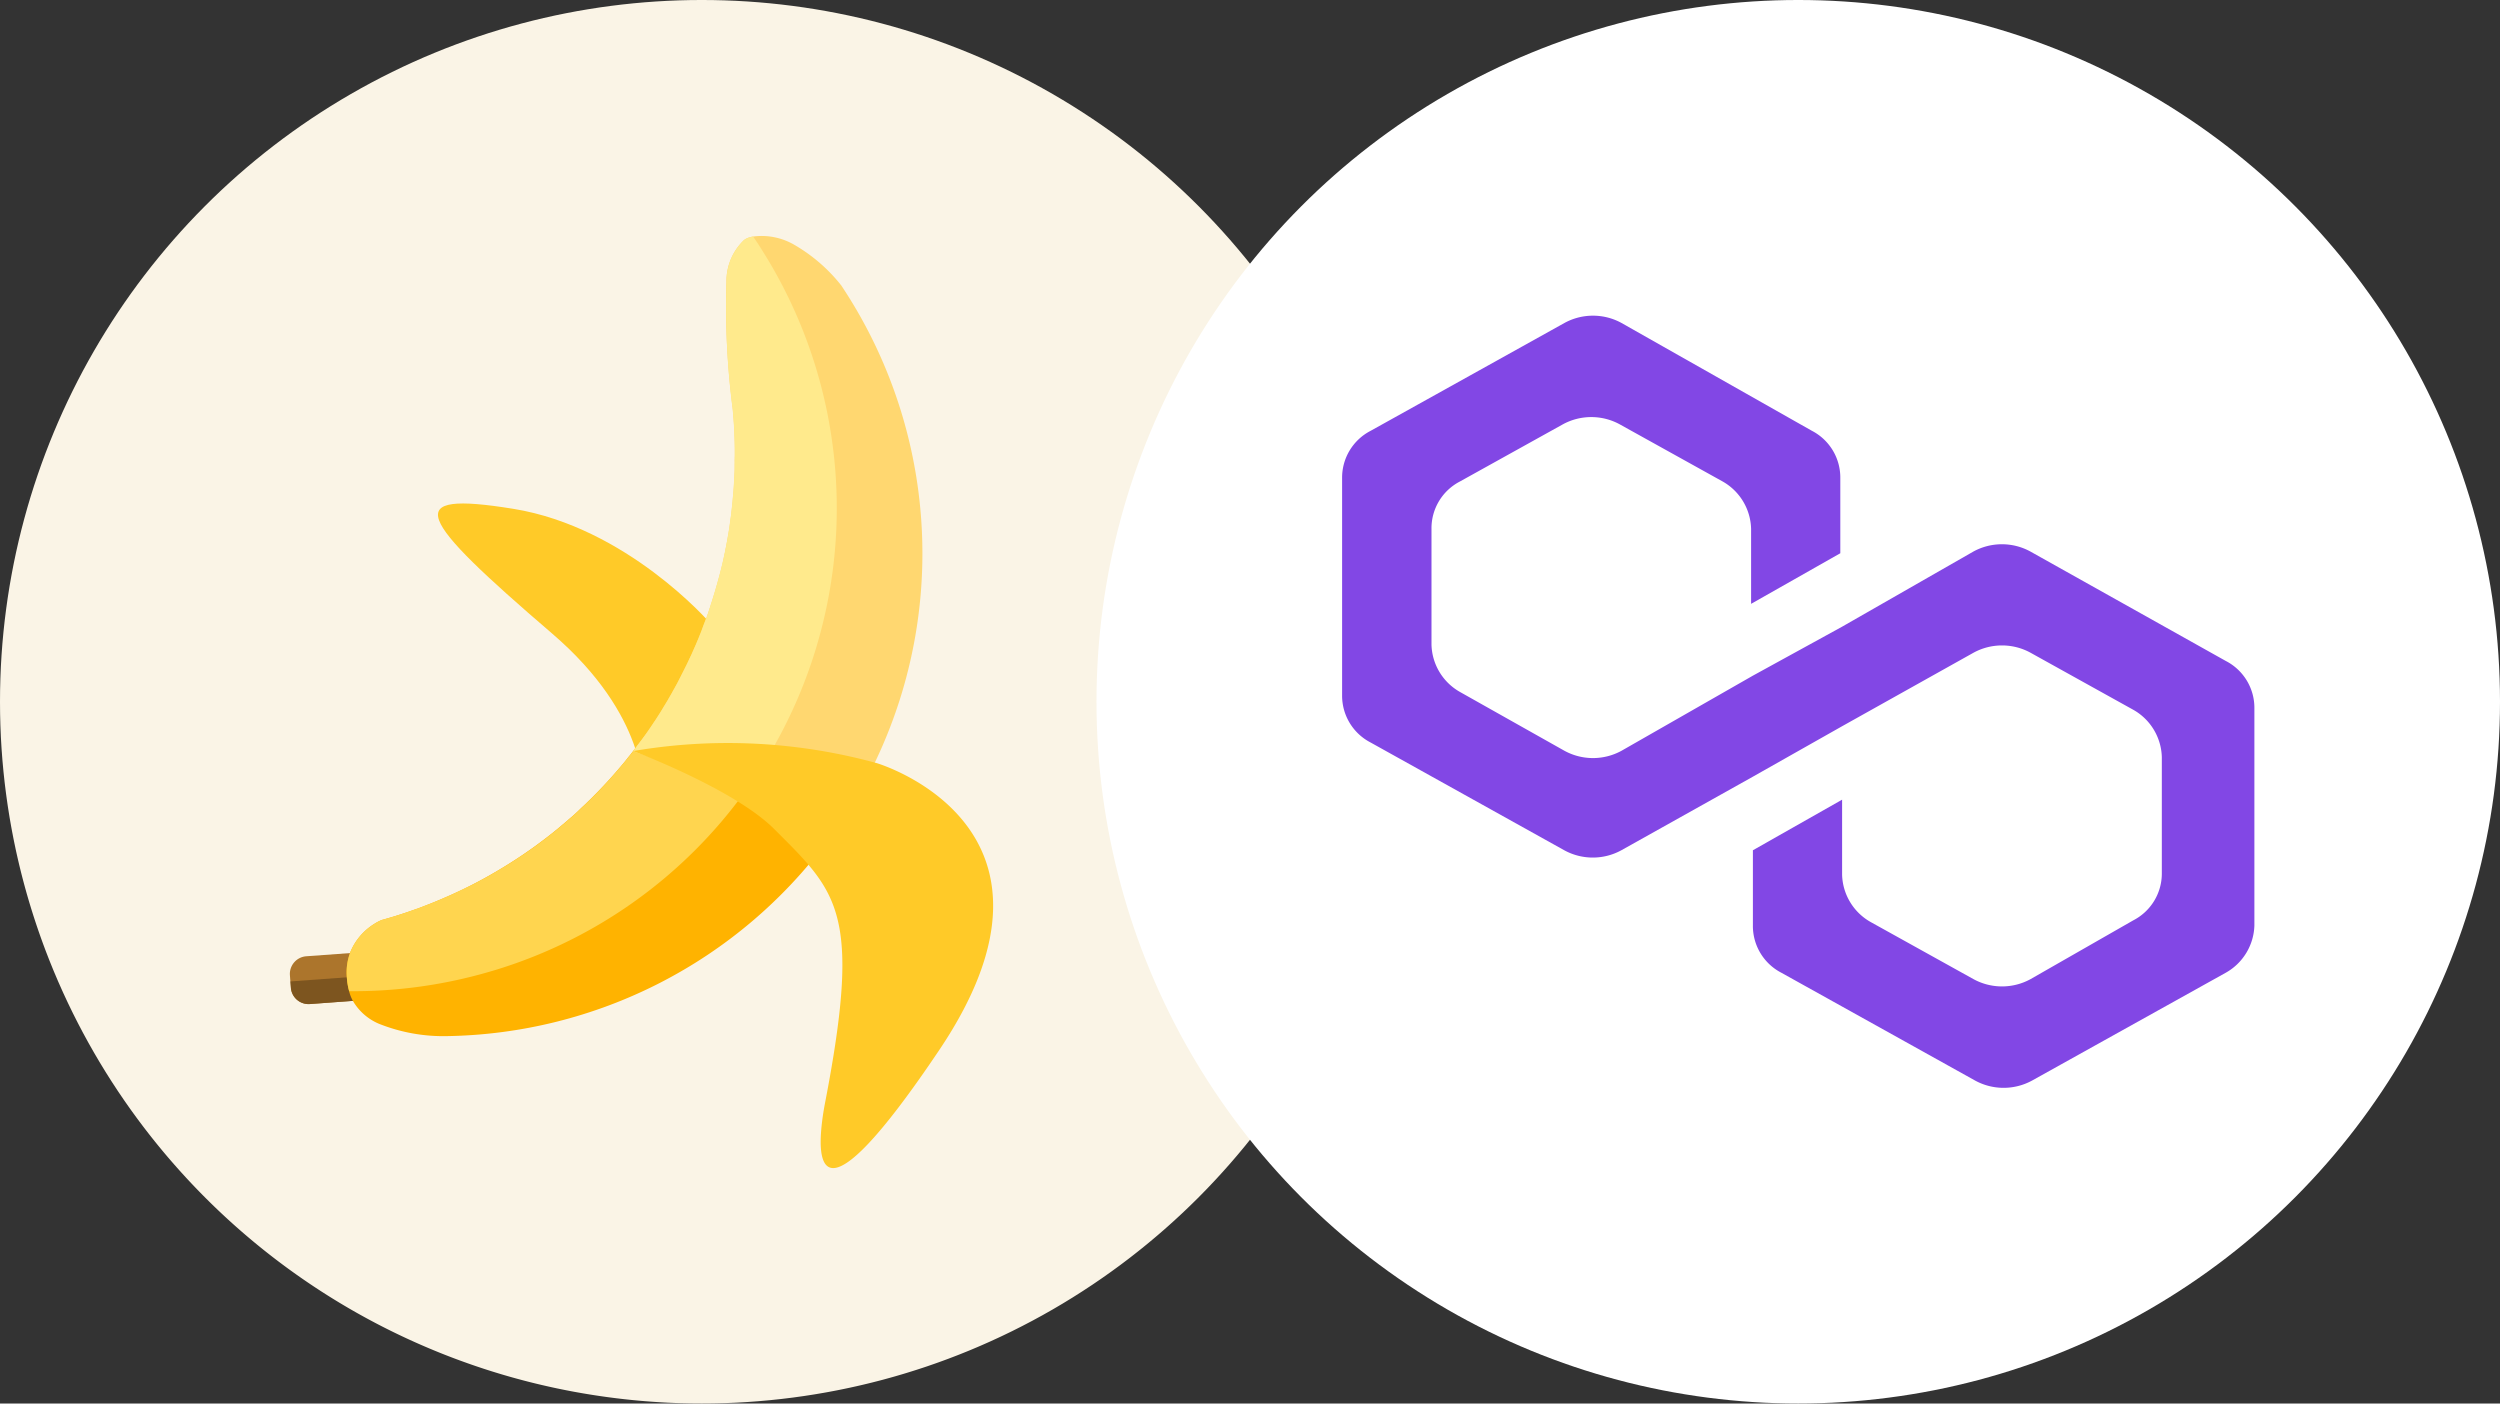 <svg xmlns="http://www.w3.org/2000/svg" xmlns:xlink="http://www.w3.org/1999/xlink" width="114" height="64" viewBox="0 0 114 64">
  <rect x="0" y="0" width="114" height="64" fill="#333333" stroke="none"/>
  <defs>
    <style>
      .cls-1 {
        fill: #fff;
      }

      .cls-2 {
        clip-path: url(#clip-path);
      }

      .cls-3 {
        fill: #faf4e6;
      }

      .cls-4 {
        fill: #ffca28;
      }

      .cls-5 {
        fill: #ac752c;
      }

      .cls-6 {
        fill: #7d551f;
      }

      .cls-7 {
        fill: #ffb300;
      }

      .cls-8 {
        fill: #ffd54f;
      }

      .cls-9 {
        fill: #ffd770;
      }

      .cls-10 {
        fill: #ffea8c;
      }

      .cls-11 {
        clip-path: url(#clip-path-2);
      }

      .cls-12 {
        fill: #8247e5;
      }
    </style>
    <clipPath id="clip-path">
      <circle id="Ellipse_1933" data-name="Ellipse 1933" class="cls-1" cx="32" cy="32" r="32" transform="translate(-23439 -23193)"/>
    </clipPath>
    <clipPath id="clip-path-2">
      <circle id="Ellipse_1934" data-name="Ellipse 1934" class="cls-1" cx="32" cy="32" r="32" transform="translate(-23389 -21653)"/>
    </clipPath>
  </defs>
  <g id="Group_934" data-name="Group 934" transform="translate(23439 23193)">
    <g id="Mask_Group_256" data-name="Mask Group 256" class="cls-2">
      <g id="token" transform="translate(-23445.59 -23199.59)">
        <path id="Path_20858" data-name="Path 20858" class="cls-3" d="M70.59,38.59a32,32,0,0,1-32,32c-.923,0-1.839-.041-2.745-.119A32,32,0,1,1,70.59,38.59Z"/>
        <path id="Path_20859" data-name="Path 20859" class="cls-4" d="M35.894,42.639s.241-3.407-4.118-7.151C25.545,30.136,24.83,28.955,30,29.793s8.927,5.164,8.927,5.164"/>
        <path id="Path_20860" data-name="Path 20860" class="cls-5" d="M25.016,52.058l-.159-2.176-4.3.314a.808.808,0,0,0-.747.865l.041.567a.808.808,0,0,0,.865.746Z"/>
        <path id="Path_20861" data-name="Path 20861" class="cls-6" d="M25.016,52.058l-.079-1.088-5.1.373.021.286a.808.808,0,0,0,.865.746Z"/>
        <path id="Path_20862" data-name="Path 20862" class="cls-7" d="M44.005,44.615a11.958,11.958,0,0,0-2.553-2.045c-.91-.561-1.893-1.006-2.853-1.475a10.426,10.426,0,0,0-2.541-1.066c-.042.059-.083.12-.126.179s-.089.118-.131.177c-.094.134-.2.268-.3.4-.014.016-.024.035-.038.051-.043.056-.086.113-.131.169s-.1.118-.143.177c-.1.131-.209.26-.318.386q-.482.572-1.012,1.116c-.059.062-.118.121-.177.179-.094.1-.19.193-.289.286-.071.071-.139.136-.209.2s-.139.131-.209.2c-.013.013-.032.029-.045.043-.107.1-.214.2-.327.292-.027.021-.051.045-.078.066a1.621,1.621,0,0,1-.131.115l-.134.113c-.112.094-.222.19-.337.281-.158.131-.324.259-.49.385-.131.1-.265.2-.4.3l-.075.054c-.112.08-.222.158-.334.235l-.011.008c-.179.126-.364.249-.551.369q-.575.373-1.181.715a20.606,20.606,0,0,1-2.264,1.106c-.332.143-.669.273-1.012.4H25.6c-.172.061-.345.123-.52.182-.152.051-.305.1-.46.149-.209.064-.417.124-.626.182h0s-.059.024-.155.071c-.027.016-.059.034-.094.051-.016.011-.032.021-.051.032s-.035.024-.054.035a2.727,2.727,0,0,0-1.072,1.268c-.006.016-.014.032-.019.051a2.6,2.6,0,0,0-.143,1.106,3.158,3.158,0,0,0,.105.634h0v.005a1.833,1.833,0,0,0,.168.429,2.5,2.5,0,0,0,1.181,1.044,7.91,7.91,0,0,0,3.121.567,22.052,22.052,0,0,0,17.324-8.879C44.209,44.841,44.11,44.729,44.005,44.615Z"/>
        <path id="Path_20863" data-name="Path 20863" class="cls-8" d="M38.6,41.1a10.426,10.426,0,0,0-2.541-1.066c-.042.059-.083.12-.126.179s-.089.118-.131.177-.089.118-.134.177-.11.149-.166.224c-.014.016-.024.035-.038.051-.043.056-.086.113-.131.169s-.1.118-.143.177-.1.118-.149.179-.113.143-.169.207c-.1.117-.2.231-.3.346-.019.021-.037.043-.056.064-.049.054-.1.109-.143.163-.107.118-.214.235-.327.35-.061.064-.119.13-.182.193l-.177.179c-.1.1-.193.19-.289.286-.071.067-.139.134-.209.2s-.139.131-.209.2c-.013.013-.032.029-.045.043-.107.1-.214.2-.327.292-.027.021-.051.045-.078.066l-.131.115-.134.113c-.112.094-.222.19-.337.281s-.206.161-.307.241c-.059.048-.121.1-.182.143-.131.1-.265.2-.4.3l-.075.054c-.112.08-.222.158-.334.235l-.011.008c-.088.061-.177.118-.267.177s-.19.128-.286.192c-.136.089-.276.172-.412.257l-.225.134c-.179.11-.361.214-.543.321-.126.067-.246.134-.369.2-.187.1-.372.2-.557.286l-.382.184c-.19.091-.385.182-.584.268-.126.054-.246.109-.372.163-.219.091-.439.179-.661.262l-.254.1c-.032.014-.067.024-.1.037H25.6c-.172.061-.345.123-.52.182-.152.051-.307.1-.46.149-.209.064-.417.124-.626.182h0s-.059.024-.155.071c-.027.016-.059.034-.094.051-.016.011-.032.021-.051.032s-.035.024-.054.035a2.727,2.727,0,0,0-1.072,1.268c-.006.016-.014.032-.019.051a2.6,2.6,0,0,0-.143,1.106,3.158,3.158,0,0,0,.105.634h.037a22.094,22.094,0,0,0,5.939-.768q.393-.107.786-.227a21.924,21.924,0,0,0,11.316-8.143c.1-.133.187-.27.279-.405C40.128,41.824,39.357,41.466,38.6,41.1Z"/>
        <path id="Path_20864" data-name="Path 20864" class="cls-9" d="M44.879,44.148l-4.288-1.509-5.125-1.8c.014-.016.024-.034.038-.051.056-.075.112-.15.166-.224.045-.059.088-.118.134-.177s.089-.117.131-.177c.113-.152.222-.307.329-.465.071-.1.136-.207.207-.308.134-.206.267-.412.39-.624.046-.071.089-.143.131-.214.014-.021.026-.042.04-.066.071-.129.143-.254.219-.383s.15-.273.225-.407c.083-.158.163-.319.243-.477.067-.134.134-.267.2-.4s.136-.289.206-.434c.021-.048.043-.094.061-.139.043-.1.086-.192.126-.286a.086.086,0,0,0,.011-.021c.059-.143.121-.281.177-.429.014-.032.029-.064.04-.1l.032-.08c.038-.1.071-.2.11-.3.032-.081.064-.164.094-.244s.061-.164.091-.247l.021-.061c.016-.051.035-.1.051-.155s.035-.1.051-.161c.115-.35.222-.7.321-1.057.048-.179.1-.357.143-.535.067-.257.126-.514.179-.776l.019-.08a.5.5,0,0,1,.011-.064c.061-.3.115-.605.166-.908.016-.1.032-.206.045-.308s.027-.2.043-.307c.016-.121.03-.241.043-.364.009-.071.016-.147.024-.222.016-.131.026-.265.037-.4s.021-.242.03-.362c.013-.214.024-.423.034-.637.006-.107.009-.214.009-.327v-.121a.882.882,0,0,0,0-.123c0-.08,0-.163.006-.244V27.1c0-.311-.014-.618-.029-.929v-.048c-.016-.282-.038-.565-.064-.848v-.011a36.078,36.078,0,0,1-.292-5.819,2.592,2.592,0,0,1,.808-1.914.958.958,0,0,1,.187-.1h.005a1.551,1.551,0,0,1,.214-.056h0a.015.015,0,0,1,.011,0,2.96,2.96,0,0,1,1.882.385,7.533,7.533,0,0,1,2.13,1.847,22.039,22.039,0,0,1-.071,24.551Z"/>
        <path id="Path_20865" data-name="Path 20865" class="cls-10" d="M40.591,42.639A22.024,22.024,0,0,0,41.6,18.418c-.131-.214-.267-.434-.4-.643-.086-.136-.179-.27-.268-.4a1.55,1.55,0,0,0-.214.056h-.005a.958.958,0,0,0-.187.1,2.584,2.584,0,0,0-.808,1.914A36.077,36.077,0,0,0,40,25.266v.011q.04.429.064.848v.048c.016.311.026.618.029.929v.278c0,.08,0,.164-.006.244a.882.882,0,0,1,0,.123v.121c0,.109,0,.219-.009.327-.011.214-.021.429-.034.637-.009.121-.016.241-.03.362s-.024.267-.037.4c-.008.071-.016.147-.024.222-.013.124-.026.244-.043.364-.016.1-.029.206-.043.307s-.029.207-.045.308c-.051.3-.1.607-.166.908,0,.021-.009.043-.011.064l-.019.08c-.053.262-.112.519-.179.776-.046.179-.094.357-.143.535-.1.357-.206.707-.321,1.057-.016.056-.032.107-.051.161s-.034.1-.051.155l-.021.061c-.029.083-.059.164-.091.247s-.061.163-.094.244c-.038.1-.071.2-.11.3l-.032.08c-.011.032-.026.064-.04.1-.056.143-.118.286-.177.429a.075.075,0,0,1-.011.021c-.04.1-.083.192-.126.286-.019.046-.04.091-.061.139-.071.143-.136.292-.206.434s-.131.267-.2.4c-.08.158-.16.319-.243.477-.071.134-.15.268-.225.407s-.147.254-.219.383c-.014.024-.026.046-.04.066-.043.071-.086.143-.131.214-.123.214-.257.418-.39.624-.071.1-.136.206-.207.308-.107.158-.214.313-.329.465-.042.059-.088.118-.131.177s-.089.118-.134.177-.11.149-.166.224c-.014.016-.024.035-.038.051Z"/>
        <path id="Path_20866" data-name="Path 20866" class="cls-4" d="M35.463,40.838S40.073,42.567,41.9,44.4c2.884,2.885,3.992,3.771,2.316,12.461-.061.317-.113.636-.149.957-.163,1.445-.322,5.106,5.367-3.368,6.842-10.194-2.863-13.061-2.863-13.061A25.622,25.622,0,0,0,35.463,40.838Z"/>
      </g>
    </g>
    <g id="Mask_Group_174" data-name="Mask Group 174" class="cls-11" transform="translate(0 -1540)">
      <g id="matic-token-inverted-icon" transform="translate(-23389 -21653)">
        <circle id="Ellipse_2034" data-name="Ellipse 2034" class="cls-1" cx="32" cy="32" r="32"/>
        <path id="Path_19719" data-name="Path 19719" class="cls-12" d="M42.592,25.153a2.708,2.708,0,0,0-2.61,0L34,28.577l-4.068,2.233-5.987,3.423a2.708,2.708,0,0,1-2.61,0l-4.759-2.679a2.554,2.554,0,0,1-1.3-2.158V24.112a2.4,2.4,0,0,1,1.3-2.158l4.682-2.6a2.708,2.708,0,0,1,2.61,0l4.682,2.6a2.554,2.554,0,0,1,1.3,2.158v3.423l4.068-2.307V21.8a2.4,2.4,0,0,0-1.3-2.158l-8.673-4.912a2.708,2.708,0,0,0-2.61,0L12.5,19.646A2.4,2.4,0,0,0,11.2,21.8v9.9a2.4,2.4,0,0,0,1.3,2.158l8.827,4.912a2.708,2.708,0,0,0,2.61,0l5.987-3.349L34,33.116l5.987-3.349a2.708,2.708,0,0,1,2.61,0l4.682,2.6a2.554,2.554,0,0,1,1.3,2.158v5.284a2.4,2.4,0,0,1-1.3,2.158l-4.682,2.679a2.708,2.708,0,0,1-2.61,0l-4.682-2.6A2.554,2.554,0,0,1,34,39.888V36.465l-4.068,2.307V42.2a2.4,2.4,0,0,0,1.3,2.158l8.827,4.912a2.708,2.708,0,0,0,2.61,0L51.5,44.354A2.554,2.554,0,0,0,52.8,42.2V32.3a2.4,2.4,0,0,0-1.3-2.158Z"/>
      </g>
    </g>
  </g>
</svg>

